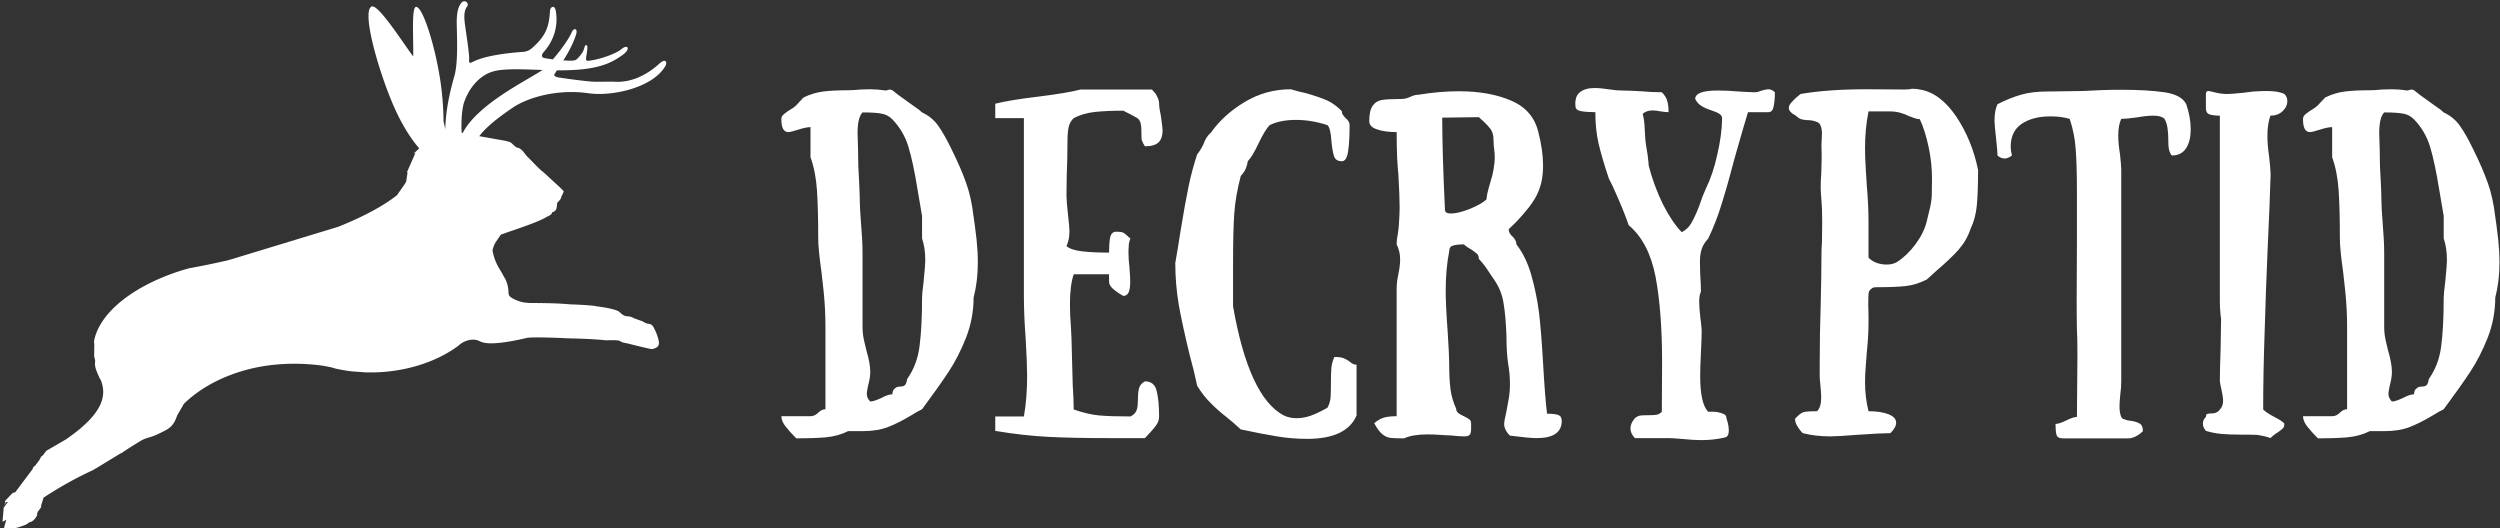 <svg data-v-423bf9ae="" xmlns="http://www.w3.org/2000/svg" viewBox="0 0 426 90" class="iconLeft"><rect x="0" y="0" width="426" height="90" fill="#333333" stroke="none"/><!----><!----><!----><g data-v-423bf9ae="" id="61604214-bbb8-474c-92fc-52c03f4779bb" fill="white" transform="matrix(4.243,0,0,4.243,131.702,3.373)"><path d="M0.34 15.92L1.51 15.92L1.51 15.92Q1.68 15.92 1.82 15.78L1.82 15.78L1.82 15.78Q1.96 15.64 2.11 15.64L2.11 15.64L2.11 12.35L2.11 12.35Q2.11 11.62 2.04 10.93L2.04 10.93L2.04 10.93Q1.96 10.25 1.95 10.12L1.95 10.12L1.95 10.12Q1.82 9.21 1.82 8.78L1.82 8.78L1.82 8.78Q1.82 7.59 1.77 6.85L1.77 6.85L1.77 6.85Q1.72 6.10 1.51 5.52L1.51 5.52L1.51 4.31L1.51 4.31Q1.33 4.31 0.99 4.42L0.99 4.42L0.99 4.42Q0.71 4.51 0.62 4.51L0.62 4.51L0.62 4.51Q0.34 4.51 0.34 4.00L0.34 4.00L0.34 4.00Q0.34 3.89 0.40 3.83L0.40 3.83L0.40 3.83Q0.46 3.77 0.60 3.67L0.60 3.67L0.60 3.67Q0.83 3.54 0.94 3.43L0.94 3.43L1.23 3.12L1.23 3.12Q1.62 2.93 2.02 2.88L2.02 2.88L2.02 2.88Q2.42 2.83 3.02 2.83L3.02 2.83L3.02 2.83Q3.23 2.83 3.51 2.80L3.51 2.80L3.91 2.79L3.91 2.79Q4.19 2.79 4.54 2.84L4.54 2.84L4.54 2.84Q4.56 2.83 4.64 2.81L4.64 2.81L4.64 2.81Q4.72 2.79 4.80 2.83L4.80 2.83L4.80 2.83Q4.96 2.97 5.40 3.28L5.40 3.28L5.40 3.28Q5.49 3.35 5.68 3.48L5.68 3.48L5.68 3.48Q5.88 3.61 5.99 3.72L5.99 3.72L5.99 3.72Q6.40 3.91 6.65 4.27L6.65 4.27L6.65 4.27Q6.90 4.63 7.18 5.21L7.18 5.21L7.18 5.21Q7.56 5.98 7.76 6.55L7.76 6.55L7.76 6.55Q7.97 7.13 8.06 7.91L8.06 7.91L8.11 8.26L8.11 8.26Q8.12 8.36 8.18 8.83L8.18 8.83L8.18 8.83Q8.23 9.31 8.23 9.76L8.23 9.76L8.23 9.76Q8.23 10.50 8.06 11.16L8.06 11.16L8.06 11.16Q8.06 11.98 7.76 12.76L7.76 12.76L7.76 12.76Q7.45 13.54 7.06 14.13L7.06 14.13L7.06 14.13Q6.68 14.71 5.99 15.64L5.99 15.64L5.99 15.64Q5.84 15.71 5.53 15.90L5.53 15.90L5.53 15.90Q5.03 16.20 4.61 16.36L4.61 16.36L4.61 16.36Q4.19 16.52 3.60 16.52L3.60 16.52L3.02 16.52L3.02 16.52Q2.63 16.72 2.11 16.77L2.11 16.77L2.11 16.77Q1.60 16.81 0.94 16.81L0.94 16.81L0.94 16.81Q0.66 16.53 0.50 16.32L0.50 16.32L0.50 16.32Q0.34 16.11 0.34 15.92L0.34 15.92ZM3.60 3.72L3.60 3.72Q3.40 3.92 3.40 4.56L3.40 4.56L3.42 5.21L3.42 5.21Q3.42 5.91 3.46 6.45L3.46 6.45L3.46 6.45Q3.49 7.04 3.49 7.29L3.49 7.29L3.49 7.29Q3.49 7.56 3.54 8.18L3.54 8.18L3.54 8.18Q3.60 8.88 3.60 9.38L3.60 9.38L3.60 12.35L3.60 12.35Q3.60 12.63 3.67 12.92L3.67 12.92L3.67 12.92Q3.74 13.20 3.75 13.26L3.75 13.26L3.75 13.26Q3.91 13.80 3.91 14.13L3.91 14.13L3.91 14.13Q3.91 14.39 3.82 14.70L3.82 14.70L3.82 14.70Q3.77 14.95 3.77 15.02L3.77 15.02L3.77 15.02Q3.77 15.19 3.91 15.33L3.91 15.33L3.91 15.33Q4.05 15.33 4.35 15.19L4.35 15.19L4.35 15.19Q4.63 15.04 4.80 15.04L4.80 15.04L4.80 15.04Q4.80 14.90 4.87 14.83L4.87 14.83L4.87 14.83Q4.94 14.76 5.01 14.74L5.01 14.74L5.01 14.74Q5.08 14.73 5.11 14.73L5.11 14.73L5.11 14.73Q5.29 14.73 5.34 14.62L5.34 14.62L5.34 14.62Q5.39 14.50 5.39 14.43L5.39 14.43L5.39 14.43Q5.80 13.85 5.89 13.10L5.89 13.10L5.89 13.10Q5.99 12.35 5.99 11.16L5.99 11.16L5.99 11.16Q5.99 10.99 6.05 10.54L6.05 10.54L6.05 10.54Q6.12 9.84 6.12 9.66L6.12 9.66L6.12 9.66Q6.12 9.16 5.99 8.78L5.99 8.78L5.99 7.88L5.99 7.88Q5.94 7.59 5.81 6.82L5.81 6.82L5.81 6.82Q5.63 5.71 5.44 5.09L5.44 5.09L5.44 5.09Q5.25 4.47 4.80 4.00L4.80 4.00L4.80 4.00Q4.61 3.81 4.37 3.77L4.37 3.77L4.37 3.77Q4.13 3.72 3.60 3.72L3.60 3.72ZM14.94 5.08L14.94 5.08Q14.87 4.98 14.81 4.82L14.81 4.82L14.81 4.82Q14.80 4.72 14.80 4.51L14.80 4.51L14.80 4.51Q14.80 4.28 14.77 4.16L14.77 4.16L14.77 4.16Q14.74 4.03 14.64 3.95L14.64 3.95L14.64 3.95Q14.36 3.79 14.07 3.65L14.07 3.65L14.07 3.65Q13.43 3.65 12.94 3.70L12.94 3.70L12.94 3.70Q12.46 3.75 12.08 3.95L12.08 3.95L12.08 3.95Q11.93 4.09 11.88 4.30L11.88 4.30L11.88 4.30Q11.83 4.52 11.83 4.90L11.83 4.90L11.83 4.90Q11.83 5.56 11.80 6.26L11.80 6.26L11.79 7.07L11.79 7.07Q11.79 7.28 11.86 7.91L11.86 7.91L11.86 7.91Q11.91 8.33 11.91 8.50L11.91 8.50L11.91 8.50Q11.91 8.83 11.79 9.09L11.79 9.09L11.79 9.09Q11.98 9.25 12.43 9.30L12.43 9.30L12.43 9.30Q12.87 9.35 13.50 9.35L13.50 9.35L13.50 9.35Q13.50 9.00 13.54 8.76L13.54 8.76L13.54 8.76Q13.59 8.51 13.79 8.51L13.79 8.51L13.79 8.51Q14 8.51 14.07 8.55L14.07 8.55L14.07 8.55Q14.14 8.58 14.36 8.79L14.36 8.79L14.36 8.79Q14.29 8.93 14.29 9.10L14.29 9.10L14.29 9.10Q14.28 9.17 14.28 9.34L14.28 9.34L14.28 9.34Q14.28 9.63 14.32 9.95L14.32 9.95L14.32 9.95Q14.35 10.35 14.35 10.51L14.35 10.51L14.35 10.51Q14.35 10.79 14.29 10.94L14.29 10.94L14.29 10.94Q14.22 11.09 14.07 11.09L14.07 11.09L14.07 11.09Q14.03 11.06 13.89 10.98L13.89 10.98L13.89 10.98Q13.75 10.89 13.62 10.77L13.62 10.77L13.62 10.77Q13.50 10.64 13.50 10.51L13.50 10.51L13.50 10.22L12.08 10.22L12.08 10.22Q11.93 10.67 11.93 11.41L11.93 11.41L11.93 11.41Q11.93 11.89 11.97 12.35L11.97 12.35L11.97 12.35Q12.00 12.91 12.00 13.12L12.00 13.12L12.00 13.12Q12.00 13.17 12.04 14.64L12.04 14.64L12.04 14.64Q12.08 15.26 12.08 15.65L12.08 15.65L12.08 15.65Q12.66 15.85 13.11 15.89L13.11 15.89L13.11 15.89Q13.57 15.93 14.36 15.93L14.36 15.93L14.36 15.93Q14.57 15.83 14.62 15.64L14.62 15.64L14.62 15.64Q14.66 15.51 14.66 15.23L14.66 15.23L14.66 15.23Q14.66 14.94 14.71 14.78L14.71 14.78L14.71 14.78Q14.76 14.62 14.94 14.52L14.94 14.52L14.94 14.52Q15.32 14.52 15.41 14.90L15.41 14.90L15.41 14.90Q15.51 15.29 15.51 15.93L15.51 15.93L15.51 15.93Q15.51 16.13 15.38 16.30L15.38 16.30L15.38 16.30Q15.25 16.48 14.94 16.80L14.94 16.80L13.50 16.80L13.50 16.80Q12.07 16.80 11.07 16.75L11.07 16.75L11.07 16.75Q10.07 16.70 8.93 16.51L8.93 16.51L8.93 15.93L10.08 15.93L10.08 15.93Q10.21 15.19 10.21 14.31L10.21 14.31L10.21 14.31Q10.21 13.82 10.15 12.78L10.15 12.78L10.15 12.78Q10.08 11.87 10.08 11.09L10.08 11.09L10.08 10.51L10.08 7.64L10.08 6.51L10.08 3.95L8.93 3.95L8.93 3.37L8.93 3.37Q9.52 3.22 10.70 3.08L10.70 3.08L10.70 3.08Q11.82 2.94 12.36 2.80L12.36 2.80L15.22 2.80L15.22 2.80Q15.25 2.83 15.32 2.91L15.32 2.91L15.32 2.91Q15.39 2.98 15.45 3.12L15.45 3.12L15.45 3.12Q15.51 3.25 15.51 3.37L15.51 3.37L15.51 3.37Q15.51 3.54 15.58 3.85L15.58 3.85L15.58 3.85Q15.65 4.34 15.65 4.44L15.65 4.44L15.65 4.44Q15.65 4.75 15.50 4.91L15.50 4.91L15.50 4.91Q15.34 5.08 14.94 5.08L14.94 5.08ZM22.85 3.67L22.85 3.67Q22.85 3.77 22.90 3.83L22.90 3.83L22.90 3.83Q22.95 3.89 23.00 3.95L23.00 3.95L23.00 3.95Q23.16 4.07 23.16 4.23L23.16 4.23L23.16 4.23Q23.16 4.89 23.10 5.29L23.10 5.29L23.10 5.29Q23.04 5.68 22.85 5.68L22.85 5.68L22.85 5.68Q22.61 5.68 22.54 5.49L22.54 5.49L22.54 5.49Q22.47 5.29 22.43 4.87L22.43 4.87L22.43 4.87Q22.40 4.35 22.27 4.23L22.27 4.23L22.27 4.23Q21.63 4.02 21 4.02L21 4.02L21 4.02Q20.38 4.02 19.95 4.23L19.95 4.23L19.95 4.23Q19.77 4.41 19.50 4.97L19.50 4.97L19.50 4.97Q19.25 5.50 19.07 5.68L19.07 5.68L19.07 5.68Q19.07 5.75 19.01 5.92L19.01 5.92L19.01 5.92Q18.96 6.09 18.79 6.27L18.79 6.27L18.79 6.27Q18.58 7.07 18.53 7.76L18.53 7.76L18.53 7.76Q18.48 8.46 18.48 9.77L18.48 9.77L18.48 11.51L18.48 11.51Q19.12 15.16 20.52 15.89L20.52 15.89L20.52 15.89Q20.75 16.00 21.03 16.00L21.03 16.00L21.03 16.00Q21.31 16.00 21.60 15.90L21.60 15.90L21.60 15.90Q21.90 15.79 22.27 15.58L22.27 15.58L22.27 15.58Q22.39 15.37 22.40 15.11L22.40 15.11L22.40 15.11Q22.41 14.94 22.41 14.56L22.41 14.56L22.41 14.56Q22.41 14.20 22.43 13.96L22.43 13.96L22.43 13.96Q22.46 13.73 22.55 13.54L22.55 13.54L22.55 13.54Q22.79 13.54 22.92 13.59L22.92 13.59L22.92 13.59Q23.04 13.64 23.17 13.73L23.17 13.73L23.17 13.73Q23.18 13.75 23.26 13.80L23.26 13.80L23.26 13.80Q23.34 13.85 23.44 13.85L23.44 13.85L23.44 15.89L23.44 15.89Q23.04 16.83 21.45 16.83L21.45 16.83L21.45 16.83Q20.85 16.83 20.24 16.73L20.24 16.73L20.24 16.73Q19.63 16.63 18.79 16.45L18.79 16.45L18.79 16.45Q18.44 16.13 18.26 15.99L18.26 15.99L18.26 15.99Q17.85 15.67 17.58 15.39L17.58 15.39L17.58 15.39Q17.30 15.12 17.04 14.70L17.04 14.70L17.04 14.70Q16.90 14.04 16.74 13.47L16.74 13.47L16.74 13.47Q16.45 12.28 16.30 11.45L16.30 11.45L16.30 11.45Q16.16 10.61 16.16 9.77L16.16 9.77L16.16 9.77Q16.24 9.32 16.38 8.43L16.38 8.43L16.38 8.43Q16.55 7.39 16.69 6.71L16.69 6.71L16.69 6.71Q16.83 6.03 17.04 5.40L17.04 5.40L17.04 5.40Q17.15 5.28 17.29 5.00L17.29 5.00L17.29 5.00Q17.39 4.70 17.60 4.52L17.60 4.52L17.60 4.52Q18.10 3.81 18.95 3.30L18.95 3.30L18.95 3.30Q19.80 2.79 20.80 2.79L20.80 2.79L20.80 2.79Q21.17 2.90 21.42 2.95L21.42 2.95L21.42 2.95Q21.97 3.11 22.26 3.24L22.26 3.24L22.26 3.24Q22.55 3.37 22.85 3.67L22.85 3.67ZM29.86 9.02L29.86 9.02Q30.25 9.52 30.46 10.26L30.46 10.26L30.46 10.26Q30.67 11.00 30.77 11.78L30.77 11.78L30.77 11.78Q30.86 12.56 30.93 13.78L30.93 13.78L30.93 13.78Q31.01 15.19 31.09 15.82L31.09 15.82L31.09 15.82Q31.40 15.82 31.54 15.87L31.54 15.87L31.54 15.87Q31.68 15.92 31.68 16.11L31.68 16.11L31.68 16.11Q31.68 16.80 30.67 16.80L30.67 16.80L30.67 16.80Q30.38 16.80 29.60 16.70L29.60 16.70L29.60 16.70Q29.41 16.52 29.37 16.30L29.37 16.30L29.37 16.21L29.37 16.21Q29.37 16.11 29.46 15.72L29.46 15.72L29.46 15.72Q29.50 15.51 29.55 15.23L29.55 15.23L29.55 15.23Q29.60 14.94 29.60 14.63L29.60 14.63L29.60 14.63Q29.60 14.20 29.53 13.83L29.53 13.83L29.53 13.83Q29.46 13.38 29.46 12.70L29.46 12.70L29.46 12.70Q29.43 11.87 29.34 11.36L29.34 11.36L29.34 11.36Q29.26 10.85 28.94 10.40L28.94 10.40L28.77 10.15L28.77 10.15Q28.57 9.83 28.35 9.60L28.35 9.60L28.35 9.60Q28.35 9.48 28.29 9.41L28.29 9.41L28.29 9.41Q28.22 9.34 28.07 9.24L28.07 9.24L28.07 9.24Q27.87 9.13 27.75 9.02L27.75 9.02L27.75 9.02Q27.45 9.02 27.31 9.07L27.31 9.07L27.31 9.07Q27.16 9.11 27.16 9.30L27.16 9.30L27.16 9.30Q27.02 10.01 27.02 10.88L27.02 10.88L27.02 10.88Q27.02 11.48 27.10 12.54L27.10 12.54L27.10 12.54Q27.16 13.47 27.16 13.80L27.16 13.80L27.16 13.80Q27.16 14.42 27.21 14.82L27.21 14.82L27.21 14.82Q27.26 15.22 27.44 15.62L27.44 15.62L27.44 15.62Q27.44 15.72 27.52 15.79L27.52 15.79L27.52 15.79Q27.59 15.85 27.75 15.92L27.75 15.92L27.75 15.92Q27.89 15.99 27.96 16.04L27.96 16.04L27.96 16.04Q28.04 16.10 28.04 16.20L28.04 16.20L28.04 16.20Q28.04 16.25 28.04 16.42L28.04 16.42L28.04 16.42Q28.04 16.59 27.99 16.66L27.99 16.66L27.99 16.66Q27.93 16.73 27.79 16.73L27.79 16.73L27.79 16.73Q27.54 16.73 27.20 16.69L27.20 16.69L27.20 16.69Q27.08 16.69 26.80 16.67L26.80 16.67L26.80 16.67Q26.52 16.65 26.31 16.65L26.31 16.65L26.31 16.65Q25.68 16.65 25.35 16.81L25.35 16.81L25.35 16.81Q24.98 16.81 24.79 16.79L24.79 16.79L24.79 16.79Q24.61 16.76 24.46 16.63L24.46 16.63L24.46 16.63Q24.30 16.49 24.15 16.20L24.15 16.20L24.15 16.20Q24.36 16.02 24.56 15.97L24.56 15.97L24.56 15.97Q24.75 15.92 25.05 15.92L25.05 15.92L25.05 10.81L25.05 10.81Q25.05 10.67 25.07 10.48L25.07 10.48L25.07 10.48Q25.10 10.29 25.12 10.21L25.12 10.21L25.12 10.21Q25.19 9.88 25.19 9.62L25.19 9.62L25.19 9.62Q25.19 9.30 25.05 9.02L25.05 9.02L25.05 9.02Q25.05 8.82 25.09 8.65L25.09 8.65L25.09 8.65Q25.14 8.29 25.14 8.23L25.14 8.23L25.14 8.23Q25.17 7.76 25.17 7.55L25.17 7.55L25.17 7.55Q25.17 7.11 25.12 6.22L25.12 6.22L25.12 6.22Q25.10 6.05 25.07 5.54L25.07 5.54L25.07 5.54Q25.05 5.03 25.05 4.51L25.05 4.51L25.05 4.51Q24.57 4.51 24.26 4.40L24.26 4.40L24.26 4.40Q23.95 4.30 23.95 4.07L23.95 4.07L23.95 4.07Q23.95 3.64 24.09 3.45L24.09 3.45L24.09 3.45Q24.22 3.26 24.46 3.22L24.46 3.22L24.46 3.22Q24.71 3.18 25.26 3.18L25.26 3.18L25.26 3.18Q25.41 3.18 25.61 3.09L25.61 3.09L25.61 3.09Q25.77 3.01 25.93 3.01L25.93 3.01L25.93 3.01Q26.77 2.87 27.55 2.87L27.55 2.87L27.55 2.87Q28.78 2.87 29.66 3.25L29.66 3.25L29.66 3.25Q30.53 3.63 30.74 4.51L30.74 4.51L30.74 4.51Q30.93 5.24 30.93 5.85L30.93 5.85L30.93 5.85Q30.93 6.47 30.74 6.90L30.74 6.90L30.74 6.90Q30.63 7.18 30.37 7.52L30.37 7.52L30.37 7.52Q30.11 7.85 29.86 8.11L29.86 8.11L29.55 8.41L29.55 8.41Q29.55 8.58 29.71 8.71L29.71 8.71L29.71 8.71Q29.86 8.86 29.86 9.02L29.86 9.02ZM26.88 3.93L26.88 3.93Q26.88 5.31 26.99 7.63L26.99 7.63L26.99 7.63Q26.99 7.78 27.23 7.78L27.23 7.78L27.23 7.78Q27.52 7.78 28 7.59L28 7.59L28 7.59Q28.48 7.39 28.66 7.21L28.66 7.21L28.66 7.21Q28.66 7.04 28.80 6.57L28.80 6.57L28.80 6.57Q28.91 6.22 28.94 6.02L28.94 6.02L28.94 6.02Q28.99 5.73 28.99 5.54L28.99 5.54L28.99 5.54Q28.99 5.40 28.97 5.22L28.97 5.22L28.97 5.22Q28.94 5.04 28.94 4.82L28.94 4.82L28.94 4.82Q28.94 4.56 28.83 4.40L28.83 4.40L28.83 4.40Q28.71 4.24 28.56 4.10L28.56 4.10L28.56 4.10Q28.41 3.96 28.35 3.91L28.35 3.91L26.88 3.93ZM40.24 2.91L40.24 2.91Q40.24 3.25 40.19 3.48L40.19 3.48L40.19 3.48Q40.15 3.71 39.98 3.71L39.98 3.71L39.16 3.71L39.16 3.71Q39.05 4.06 38.63 5.53L38.63 5.53L38.63 5.53Q38.35 6.61 38.11 7.37L38.11 7.37L38.11 7.37Q37.88 8.13 37.56 8.79L37.56 8.79L37.56 8.79Q37.37 8.99 37.30 9.21L37.30 9.21L37.30 9.21Q37.23 9.42 37.23 9.73L37.23 9.73L37.24 10.21L37.24 10.21Q37.27 10.63 37.27 10.92L37.27 10.92L37.27 10.92Q37.20 11.05 37.20 11.33L37.20 11.33L37.20 11.33Q37.20 11.55 37.25 12.00L37.25 12.00L37.25 12.00Q37.27 12.11 37.28 12.25L37.28 12.25L37.28 12.25Q37.30 12.39 37.30 12.53L37.30 12.53L37.30 12.53Q37.30 12.77 37.27 13.36L37.27 13.36L37.27 13.36Q37.24 13.97 37.24 14.31L37.24 14.31L37.24 14.31Q37.24 15.41 37.56 15.74L37.56 15.74L37.56 15.74Q37.62 15.74 37.79 15.74L37.79 15.74L37.79 15.74Q37.97 15.75 38.13 15.81L38.13 15.81L38.13 15.81Q38.29 15.86 38.29 15.97L38.29 15.97L38.29 15.97Q38.30 16.03 38.35 16.19L38.35 16.19L38.35 16.19Q38.39 16.35 38.39 16.49L38.39 16.49L38.39 16.49Q38.39 16.73 38.25 16.77L38.25 16.77L38.25 16.77Q37.80 16.88 37.28 16.88L37.28 16.88L37.28 16.88Q36.97 16.88 36.47 16.83L36.47 16.83L36.47 16.83Q36.11 16.80 35.97 16.80L35.97 16.80L34.62 16.80L34.62 16.80Q34.44 16.62 34.44 16.41L34.44 16.41L34.44 16.41Q34.44 16.20 34.62 16.00L34.62 16.00L34.62 16.00Q34.73 15.90 34.87 15.89L34.87 15.89L34.87 15.89Q34.97 15.88 35.17 15.88L35.17 15.88L35.17 15.88Q35.38 15.88 35.50 15.86L35.50 15.86L35.50 15.86Q35.62 15.83 35.70 15.74L35.70 15.74L35.71 13.73L35.71 13.73Q35.71 11.73 35.45 10.33L35.45 10.33L35.45 10.33Q35.18 8.93 34.37 8.25L34.37 8.25L34.37 8.25Q34.17 7.66 33.73 6.69L33.73 6.69L33.57 6.37L33.57 6.37Q33.29 5.53 33.16 4.97L33.16 4.97L33.16 4.97Q33.03 4.41 33.03 3.71L33.03 3.71L33.03 3.71Q32.69 3.71 32.46 3.67L32.46 3.67L32.46 3.67Q32.23 3.63 32.23 3.46L32.23 3.46L32.23 3.46Q32.20 3.07 32.41 2.91L32.41 2.91L32.41 2.91Q32.62 2.74 33.00 2.74L33.00 2.74L33.00 2.74Q33.24 2.74 33.63 2.80L33.63 2.80L33.63 2.80Q33.88 2.84 34.08 2.84L34.08 2.84L34.08 2.84Q34.34 2.84 34.87 2.87L34.87 2.87L34.87 2.87Q35.29 2.91 35.70 2.91L35.70 2.91L35.70 2.91Q35.88 3.09 35.92 3.27L35.92 3.27L35.92 3.27Q35.97 3.44 35.97 3.71L35.97 3.71L35.97 3.71Q35.85 3.71 35.66 3.68L35.66 3.68L35.66 3.68Q35.46 3.64 35.34 3.64L35.34 3.64L35.34 3.64Q35.07 3.64 34.93 3.78L34.93 3.78L34.93 3.78Q35 4.02 35.01 4.36L35.01 4.36L35.01 4.36Q35.03 4.70 35.04 4.84L35.04 4.84L35.04 4.84Q35.06 5.03 35.13 5.43L35.13 5.43L35.13 5.43Q35.14 5.52 35.15 5.62L35.15 5.62L35.15 5.62Q35.17 5.73 35.17 5.85L35.17 5.85L35.17 5.85Q35.38 6.66 35.74 7.40L35.74 7.40L35.74 7.40Q36.11 8.13 36.50 8.53L36.50 8.53L36.50 8.53Q36.75 8.40 36.88 8.17L36.88 8.17L36.88 8.17Q37.02 7.94 37.20 7.48L37.20 7.48L37.20 7.48Q37.32 7.11 37.46 6.80L37.46 6.80L37.46 6.80Q37.76 6.19 37.93 5.40L37.93 5.40L37.93 5.40Q38.11 4.62 38.12 3.98L38.12 3.98L38.12 3.98Q38.12 3.85 38.03 3.79L38.03 3.79L38.03 3.79Q37.94 3.72 37.70 3.64L37.70 3.64L37.70 3.64Q37.45 3.56 37.29 3.46L37.29 3.46L37.29 3.46Q37.13 3.36 37.04 3.18L37.04 3.18L37.04 3.18Q37.04 2.84 37.94 2.84L37.94 2.84L37.94 2.84Q38.36 2.84 38.78 2.88L38.78 2.88L38.78 2.88Q39.26 2.91 39.44 2.91L39.44 2.91L39.44 2.91Q39.55 2.91 39.72 2.84L39.72 2.84L39.72 2.84Q39.89 2.79 39.98 2.79L39.98 2.79L39.98 2.79Q40.12 2.79 40.24 2.91L40.24 2.91ZM44.00 15.72L44.00 15.72Q44.49 15.72 44.80 15.84L44.80 15.84L44.80 15.84Q45.11 15.96 45.11 16.18L45.11 16.18L45.11 16.18Q45.11 16.37 44.88 16.60L44.88 16.60L44.88 16.60Q44.52 16.60 43.50 16.67L43.50 16.67L43.50 16.67Q42.77 16.73 42.46 16.73L42.46 16.73L42.46 16.73Q41.86 16.73 41.36 16.60L41.36 16.60L41.36 16.60Q41.33 16.58 41.26 16.49L41.26 16.49L41.26 16.49Q41.19 16.41 41.12 16.28L41.12 16.28L41.12 16.28Q41.05 16.16 41.05 16.02L41.05 16.02L41.05 16.02Q41.27 15.79 41.38 15.76L41.38 15.76L41.38 15.76Q41.50 15.72 41.93 15.72L41.93 15.72L41.93 15.72Q42.10 15.57 42.10 15.16L42.10 15.16L42.10 15.16Q42.10 15.01 42.07 14.70L42.07 14.70L42.07 14.70Q42.04 14.42 42.04 14.31L42.04 14.31L42.04 13.87L42.04 13.87Q42.04 12.56 42.08 11.45L42.08 11.45L42.08 11.45Q42.11 10.14 42.11 9.51L42.11 9.51L42.11 9.51Q42.11 9.14 42.13 8.95L42.13 8.95L42.14 8.12L42.14 8.12Q42.14 7.56 42.11 7.25L42.11 7.25L42.11 7.25Q42.08 6.89 42.08 6.78L42.08 6.78L42.08 6.72L42.08 6.72Q42.08 6.43 42.10 6.24L42.10 6.24L42.10 6.24Q42.13 5.61 42.11 5.03L42.11 5.03L42.13 4.58L42.13 4.58Q42.13 4.38 42.08 4.26L42.08 4.26L42.08 4.26Q42.04 4.14 41.92 4.10L41.92 4.10L41.92 4.10Q41.76 4.03 41.54 4.03L41.54 4.03L41.54 4.03Q41.38 4.02 41.29 3.99L41.29 3.99L41.29 3.99Q41.20 3.96 41.08 3.85L41.08 3.85L41.08 3.85Q40.80 3.70 40.80 3.54L40.80 3.54L40.80 3.54Q40.80 3.44 40.88 3.35L40.88 3.35L40.88 3.35Q40.96 3.25 41.08 3.14L41.08 3.14L41.08 3.14Q41.20 3.04 41.27 2.98L41.27 2.98L41.27 2.98Q42.35 2.79 43.95 2.79L43.95 2.79L45.46 2.80L45.46 2.80Q45.57 2.80 45.65 2.79L45.65 2.79L45.65 2.79Q45.72 2.77 45.78 2.77L45.78 2.77L45.78 2.77Q45.92 2.77 46.06 2.80L46.06 2.80L46.06 2.80Q46.87 2.93 47.52 3.88L47.52 3.88L47.52 3.88Q48.16 4.84 48.40 6.03L48.40 6.03L48.40 6.03Q48.40 6.92 48.35 7.45L48.35 7.45L48.35 7.45Q48.30 7.98 48.10 8.39L48.10 8.39L48.10 8.39Q47.95 8.85 47.62 9.23L47.62 9.23L47.62 9.23Q47.29 9.60 46.76 10.05L46.76 10.05L46.76 10.05Q46.34 10.43 46.34 10.43L46.34 10.43L46.34 10.43Q45.93 10.64 45.52 10.69L45.52 10.69L45.52 10.69Q45.11 10.74 44.30 10.74L44.30 10.74L44.30 10.74Q44.27 10.74 44.20 10.75L44.20 10.75L44.20 10.75Q44.14 10.77 44.07 10.84L44.07 10.84L44.07 10.84Q44.00 10.91 44.00 11.03L44.00 11.03L44.00 11.03Q43.99 11.16 43.99 11.44L43.99 11.44L43.99 11.44Q44.00 11.72 44.00 11.87L44.00 11.87L44.00 12.19L44.00 12.19Q44.00 12.71 43.93 13.37L43.93 13.37L43.93 13.37Q43.92 13.52 43.89 13.89L43.89 13.89L43.89 13.89Q43.86 14.25 43.86 14.55L43.86 14.55L43.86 14.55Q43.86 15.16 44.00 15.72L44.00 15.72ZM44.00 8.09L44.00 9.55L44.00 9.55Q44.13 9.69 44.32 9.76L44.32 9.76L44.32 9.76Q44.52 9.83 44.73 9.83L44.73 9.83L44.73 9.83Q44.97 9.83 45.14 9.73L45.14 9.73L45.14 9.73Q45.56 9.46 45.89 9.01L45.89 9.01L45.89 9.01Q46.23 8.55 46.34 8.09L46.34 8.09L46.34 8.09Q46.37 7.95 46.44 7.67L46.44 7.67L46.44 7.67Q46.52 7.38 46.54 7.09L46.54 7.09L46.54 7.09Q46.55 6.80 46.55 6.38L46.55 6.38L46.55 6.38Q46.55 5.74 46.41 5.09L46.41 5.09L46.41 5.09Q46.27 4.44 46.06 3.99L46.06 3.99L46.06 3.99Q45.95 3.99 45.82 3.94L45.82 3.94L45.82 3.94Q45.70 3.89 45.65 3.88L45.65 3.88L45.65 3.88Q45.26 3.68 44.88 3.68L44.88 3.68L44.00 3.68L44.00 3.68Q43.86 4.38 43.86 5.15L43.86 5.15L43.86 5.15Q43.86 5.53 43.89 5.99L43.89 5.99L43.89 5.99Q43.92 6.45 43.93 6.64L43.93 6.64L43.93 6.64Q44.00 7.45 44.00 8.09L44.00 8.09ZM56.18 5.45L56.18 5.45Q56.11 5.38 56.06 5.18L56.06 5.18L56.06 5.18Q56.04 5.07 56.04 4.83L56.04 4.83L56.04 4.83Q56.04 4.56 56.01 4.37L56.01 4.37L56.01 4.37Q55.99 4.17 55.89 3.98L55.89 3.98L55.89 3.98Q55.76 3.85 55.44 3.85L55.44 3.85L55.44 3.85Q55.16 3.85 54.78 3.92L54.78 3.92L54.78 3.92Q54.33 3.98 54.15 3.98L54.15 3.98L54.15 3.98Q54.03 4.23 54.03 4.65L54.03 4.65L54.03 4.65Q54.03 4.98 54.10 5.40L54.10 5.40L54.10 5.40Q54.15 5.85 54.15 6.03L54.15 6.03L54.15 11.55L54.15 13.90L54.15 14.49L54.15 14.49Q54.15 14.80 54.11 15.06L54.11 15.06L54.11 15.06Q54.08 15.37 54.08 15.53L54.08 15.53L54.08 15.53Q54.08 15.79 54.15 15.95L54.15 15.95L54.15 15.95Q54.18 16.02 54.26 16.04L54.26 16.04L54.26 16.04Q54.35 16.07 54.41 16.09L54.41 16.09L54.41 16.09Q54.47 16.10 54.50 16.10L54.50 16.10L54.50 16.10Q54.74 16.13 54.88 16.21L54.88 16.21L54.88 16.21Q55.02 16.28 55.02 16.52L55.02 16.52L55.02 16.52Q54.99 16.55 54.91 16.62L54.91 16.62L54.91 16.62Q54.82 16.69 54.69 16.75L54.69 16.75L54.69 16.75Q54.56 16.81 54.43 16.81L54.43 16.81L51.80 16.81L51.80 16.81Q51.60 16.81 51.55 16.67L51.55 16.67L51.55 16.67Q51.51 16.52 51.51 16.23L51.51 16.23L51.51 16.23Q51.66 16.23 51.94 16.09L51.94 16.09L51.94 16.09Q52.22 15.95 52.37 15.95L52.37 15.95L52.39 13.50L52.39 13.50Q52.39 12.74 52.37 12.43L52.37 12.43L52.37 12.43Q52.36 12.03 52.36 11.26L52.36 11.26L52.37 8.95L52.37 7.49L52.37 6.90L52.37 6.90Q52.37 5.81 52.32 5.19L52.32 5.19L52.32 5.19Q52.28 4.58 52.08 3.98L52.08 3.98L52.08 3.98Q51.74 3.88 51.35 3.88L51.35 3.88L51.28 3.88L51.28 3.88Q50.60 3.88 50.15 4.18L50.15 4.18L50.15 4.18Q49.71 4.48 49.71 5.10L49.71 5.10L49.71 5.10Q49.71 5.25 49.76 5.45L49.76 5.45L49.76 5.45Q49.74 5.47 49.65 5.52L49.65 5.52L49.65 5.52Q49.56 5.57 49.46 5.57L49.46 5.57L49.46 5.57Q49.31 5.57 49.18 5.45L49.18 5.45L49.18 5.45Q49.18 5.28 49.13 4.83L49.13 4.83L49.13 4.83Q49.06 4.20 49.06 4.06L49.06 4.06L49.06 4.06Q49.06 3.64 49.18 3.39L49.18 3.39L49.18 3.39Q49.67 3.14 50.12 3.01L50.12 3.01L50.12 3.01Q50.57 2.88 51.17 2.88L51.17 2.88L51.17 2.88Q51.60 2.88 52.61 2.86L52.61 2.86L52.61 2.86Q53.41 2.81 54.15 2.81L54.15 2.81L54.15 2.81Q55.19 2.81 55.88 2.91L55.88 2.91L55.88 2.91Q56.57 3.01 56.76 3.39L56.76 3.39L56.76 3.39Q56.94 3.91 56.94 4.40L56.94 4.40L56.94 4.40Q56.94 4.86 56.76 5.15L56.76 5.15L56.76 5.15Q56.57 5.45 56.18 5.45L56.18 5.45ZM60.14 3.85L60.14 3.85Q60.02 4.19 60.02 4.66L60.02 4.66L60.02 4.66Q60.02 5.04 60.09 5.50L60.09 5.50L60.09 5.50Q60.10 5.60 60.13 5.90L60.13 5.90L60.13 5.90Q60.16 6.20 60.14 6.44L60.14 6.44L60.14 6.44Q60.12 7.29 60.03 9.17L60.03 9.17L60.03 9.17Q59.96 10.77 59.91 12.49L59.91 12.49L59.91 12.49Q59.85 14.21 59.85 15.65L59.85 15.65L59.85 15.65Q59.99 15.79 60.30 15.95L60.30 15.95L60.30 15.95Q60.58 16.09 60.70 16.21L60.70 16.21L60.70 16.21Q60.70 16.34 60.65 16.40L60.65 16.40L60.65 16.40Q60.59 16.46 60.45 16.56L60.45 16.56L60.45 16.56Q60.28 16.66 60.14 16.80L60.14 16.80L60.14 16.80Q59.99 16.73 59.61 16.67L59.61 16.67L59.61 16.67Q59.42 16.66 58.95 16.66L58.95 16.66L58.95 16.66Q58.48 16.66 58.16 16.63L58.16 16.63L58.16 16.63Q57.85 16.60 57.55 16.51L57.55 16.51L57.55 16.51Q57.53 16.49 57.48 16.41L57.48 16.41L57.48 16.41Q57.43 16.32 57.43 16.21L57.43 16.21L57.43 16.21Q57.43 16.06 57.55 15.95L57.55 15.95L57.55 15.95Q57.55 15.85 57.60 15.83L57.60 15.83L57.60 15.83Q57.64 15.81 57.74 15.81L57.74 15.81L57.74 15.81Q57.86 15.81 57.92 15.79L57.92 15.79L57.92 15.79Q58.06 15.74 58.11 15.65L58.11 15.65L58.11 15.65Q58.24 15.53 58.24 15.29L58.24 15.29L58.24 15.29Q58.24 15.18 58.21 15.03L58.21 15.03L58.21 15.03Q58.18 14.88 58.17 14.83L58.17 14.83L58.17 14.83Q58.11 14.57 58.11 14.50L58.11 14.50L58.11 14.50Q58.11 14.07 58.14 13.23L58.14 13.23L58.16 12.00L58.16 12.00Q58.14 11.93 58.13 11.74L58.13 11.74L58.13 11.74Q58.11 11.55 58.11 11.33L58.11 11.33L58.11 8.74L58.11 3.85L58.11 3.85Q57.85 3.85 57.70 3.80L57.70 3.80L57.70 3.80Q57.55 3.75 57.55 3.56L57.55 3.56L57.55 2.98L57.55 2.98Q57.55 2.86 57.65 2.86L57.65 2.86L57.65 2.86Q57.69 2.86 57.93 2.92L57.93 2.92L57.93 2.92Q58.17 2.98 58.41 2.98L58.41 2.98L58.41 2.98Q58.56 2.98 59.07 2.93L59.07 2.93L59.07 2.93Q59.18 2.91 59.47 2.88L59.47 2.88L59.47 2.88Q59.77 2.86 59.99 2.86L59.99 2.86L59.99 2.86Q60.47 2.86 60.70 2.98L60.70 2.98L60.70 2.98Q60.82 3.09 60.82 3.26L60.82 3.26L60.82 3.26Q60.82 3.49 60.63 3.67L60.63 3.67L60.63 3.67Q60.44 3.85 60.14 3.85L60.14 3.85ZM61.45 15.92L62.62 15.92L62.62 15.92Q62.79 15.92 62.93 15.78L62.93 15.78L62.93 15.78Q63.07 15.64 63.22 15.64L63.22 15.64L63.22 12.35L63.22 12.35Q63.22 11.62 63.15 10.93L63.15 10.93L63.15 10.93Q63.07 10.25 63.06 10.12L63.06 10.12L63.06 10.12Q62.93 9.21 62.93 8.78L62.93 8.78L62.93 8.78Q62.93 7.59 62.88 6.85L62.88 6.85L62.88 6.85Q62.83 6.10 62.62 5.52L62.62 5.52L62.62 4.31L62.62 4.31Q62.44 4.31 62.10 4.42L62.10 4.42L62.10 4.42Q61.82 4.51 61.73 4.51L61.73 4.51L61.73 4.51Q61.45 4.51 61.45 4.00L61.45 4.00L61.45 4.00Q61.45 3.89 61.51 3.83L61.51 3.83L61.51 3.83Q61.57 3.77 61.71 3.67L61.71 3.67L61.71 3.67Q61.94 3.54 62.05 3.43L62.05 3.43L62.34 3.12L62.34 3.12Q62.73 2.93 63.13 2.88L63.13 2.88L63.13 2.88Q63.53 2.83 64.13 2.83L64.13 2.83L64.13 2.83Q64.34 2.83 64.62 2.80L64.62 2.80L65.02 2.79L65.02 2.79Q65.30 2.79 65.65 2.84L65.65 2.84L65.65 2.84Q65.67 2.83 65.75 2.81L65.75 2.81L65.75 2.81Q65.83 2.79 65.91 2.83L65.91 2.83L65.91 2.83Q66.07 2.97 66.51 3.28L66.51 3.28L66.51 3.28Q66.60 3.35 66.79 3.48L66.79 3.48L66.79 3.48Q66.99 3.61 67.10 3.72L67.10 3.72L67.10 3.72Q67.51 3.91 67.76 4.27L67.76 4.27L67.76 4.27Q68.01 4.63 68.29 5.21L68.29 5.21L68.29 5.21Q68.67 5.98 68.87 6.55L68.87 6.55L68.87 6.55Q69.08 7.13 69.17 7.91L69.17 7.91L69.22 8.26L69.22 8.26Q69.23 8.36 69.29 8.83L69.29 8.83L69.29 8.83Q69.34 9.31 69.34 9.76L69.34 9.76L69.34 9.76Q69.34 10.50 69.17 11.16L69.17 11.16L69.17 11.16Q69.17 11.98 68.87 12.76L68.87 12.76L68.87 12.76Q68.56 13.54 68.17 14.13L68.17 14.13L68.17 14.13Q67.79 14.71 67.10 15.64L67.10 15.64L67.10 15.64Q66.95 15.71 66.64 15.90L66.64 15.90L66.64 15.90Q66.14 16.20 65.72 16.36L65.72 16.36L65.72 16.36Q65.30 16.52 64.71 16.52L64.71 16.52L64.13 16.52L64.13 16.52Q63.74 16.72 63.22 16.77L63.22 16.77L63.22 16.77Q62.71 16.81 62.05 16.81L62.05 16.81L62.05 16.81Q61.77 16.53 61.61 16.32L61.61 16.32L61.61 16.32Q61.45 16.11 61.45 15.92L61.45 15.92ZM64.71 3.72L64.71 3.72Q64.51 3.92 64.51 4.56L64.51 4.56L64.53 5.21L64.53 5.21Q64.53 5.91 64.57 6.45L64.57 6.45L64.57 6.45Q64.60 7.04 64.60 7.29L64.60 7.29L64.60 7.29Q64.60 7.56 64.65 8.18L64.65 8.18L64.65 8.18Q64.71 8.88 64.71 9.38L64.71 9.38L64.71 12.35L64.71 12.35Q64.71 12.63 64.78 12.92L64.78 12.92L64.78 12.92Q64.85 13.20 64.86 13.26L64.86 13.26L64.86 13.26Q65.02 13.80 65.02 14.13L65.02 14.13L65.02 14.13Q65.02 14.39 64.93 14.70L64.93 14.70L64.93 14.70Q64.88 14.95 64.88 15.02L64.88 15.02L64.88 15.02Q64.88 15.19 65.02 15.33L65.02 15.33L65.02 15.33Q65.16 15.33 65.46 15.19L65.46 15.19L65.46 15.19Q65.74 15.04 65.91 15.04L65.91 15.04L65.91 15.04Q65.91 14.90 65.98 14.83L65.98 14.83L65.98 14.83Q66.05 14.76 66.12 14.74L66.12 14.74L66.12 14.74Q66.19 14.73 66.22 14.73L66.22 14.73L66.22 14.73Q66.40 14.73 66.45 14.62L66.45 14.62L66.45 14.62Q66.50 14.50 66.50 14.43L66.50 14.43L66.50 14.43Q66.91 13.85 67.00 13.10L67.00 13.10L67.00 13.10Q67.10 12.35 67.10 11.16L67.10 11.16L67.10 11.16Q67.10 10.99 67.16 10.54L67.16 10.54L67.16 10.54Q67.23 9.84 67.23 9.66L67.23 9.66L67.23 9.66Q67.23 9.16 67.10 8.78L67.10 8.78L67.10 7.88L67.10 7.88Q67.05 7.59 66.92 6.82L66.92 6.82L66.92 6.82Q66.74 5.71 66.55 5.09L66.55 5.09L66.55 5.09Q66.36 4.47 65.91 4.00L65.91 4.00L65.91 4.00Q65.72 3.81 65.48 3.77L65.48 3.77L65.48 3.77Q65.24 3.72 64.71 3.72L64.71 3.72Z"></path></g><!----><g data-v-423bf9ae="" id="6c0bfc68-8418-40e7-bb45-25382a463981" transform="matrix(1.131,0,0,1.131,0.428,-11.345)" stroke="none" fill="white"><path d="M99.012 19.576c-1.858 1.701-4.276 2.984-6.978 2.758l-2.878.015c-1.124-.059-3.511-.364-5.395-.651-.597-.09-.678-.371-.631-.443.264-.425.345-.543.416-.632a36.77 36.77 0 0 0 2.829-.07c2.22-.146 4.309-.554 5.956-1.537-.006.006-.01.015-.013.021.09-.059.191-.118.298-.187.425-.265.936-.599 1.209-.871.77-.772.248-1.254-.578-.544-.716.619-3.014 1.504-4.82 1.738-.379.051-.535.015-.512-.347.031-.366.244-1.398.196-1.754-.044-.357-.334-.314-.429.079-.152.626-.36.932-.943 1.588-.293.326-.443.424-1.132.434-.281.004-.678-.015-1.112-.047.908-1.406 1.547-2.743 1.909-3.848.323-1.004-.339-1.121-.655-.36-.352.826-1.513 2.558-2.831 4.054-.5-.06-.959-.127-1.265-.192-.57-.119-.414-.576-.09-.938 1.568-1.775 2.159-3.961 1.805-6.108-.18-1.106-.852-.628-.884-.091-.137 2.483-.653 3.731-2.447 5.401-.39.363-.801.751-1.668.81-2.326.157-5.712.568-7.515 1.497-.46.241-.619.173-.554-.32.09-.654-.53-4.489-.657-5.549-.127-1.06-.081-1.889.335-2.45.422-.565-.41-1.16-.874-.542-.464.622-.599 1.281-.666 2.409-.064 1.13.322 6.18-.347 8.539-.712 2.508-1.315 5.196-1.386 8.09-.072-.38-.154-.775-.256-1.185a46.158 46.158 0 0 0-.289-4.668c-.616-5.539-2.764-12.729-3.867-12.605-.7.077-.358 4.729-.414 7.475-1.561-2.096-5.298-7.962-6.265-7.531-1.594.709 1.159 10.136 3.425 15.229 1.132 2.542 2.479 4.7 3.742 6.135-.26.259-.526.513-.801.757.017.015.04.032.054.046l.192-.135-1.294 2.927.086.025a4.363 4.363 0 0 1-.07.527c-.065.346-.058.504-.113.797a4.71 4.71 0 0 0-.073.162c-.01.106-.961 1.41-1.318 1.95-2.144 1.697-5.195 3.274-8.674 4.691l-.003-.003-.231.09-16.096 4.896c-.097.02-.199.047-.297.068.037-.005.071-.007.106-.012l-.254.077a125.34 125.34 0 0 1-5.907 1.213c-.429.123-.86.244-1.281.379-7.395 2.375-12.299 6.503-13.022 10.639.003.127.016.25.041.362l-.015 1.878c.024.117.049.236.082.354l.062.218-.002.243c-.137.833.339 1.666.744 2.622l.064.032.064.172-.027-.09c.772 1.996.88 4.726-5.098 8.867l-.072.06-3.021 1.753-.536.714c-.341.139-.328.418-.568.754l-.583.779c-.012.009-.031.014-.045.025-.02.014-.032.029-.051.042-.049.036-.098.072-.134.111-.016.018-.026.038-.039.061-.026.034-.054.067-.069.105-.012.02-.013.046-.019.068-.012.034-.024.067-.027.103l-2.634 3.507a.858.858 0 0 0-.221.04.482.482 0 0 0-.19.099c-.356.341-.679.706-1.094 1.148-.136 1.371.02.135.131.166a.438.438 0 0 0 .171.005.772.772 0 0 0 .131-.028l-.65.866L0 88.656c.074-.062.295-.17.58-.297-.226.703-.432 1.344-.26 1.347.355.009.73.113 1.057.038.71-.166 1.421-.371 2.083-.648.22-.092.408-.238.593-.392.411-.049.786-.324 1.188-1.098.033-.036 0-.086-.072-.148a.381.381 0 0 1 .044-.139c.03.02.062.04.085.06a10.567 10.567 0 0 1-.02-.168l-.001-.002c.226-.366.714-.867.517-.955.123-.362.25-.767.381-1.237a55.232 55.232 0 0 1 7.412-4.134c.024.011 4.194-2.54 4.198-2.542l.129-.038a52.429 52.429 0 0 1 2.976-1.887c.644-.408 1.44-.474 2.33-.891a66.37 66.37 0 0 0 1.168-.567l.065-.037a3.99 3.99 0 0 0 .789-.514l.073-.067c.521-.475.764-1.033 1.001-1.724l.82-1.408c.046-.119.129-.246.231-.377a17.503 17.503 0 0 1 1.61-1.377c1.894-1.432 4.225-2.626 6.904-3.452 3.972-1.232 8.294-1.423 12.328-.881 1.955.35 1.358.305 2.067.462.762.169 1.542.303 2.341.397l2.056.15c2.877.09 5.869-.313 8.698-1.277 2.005-.685 3.75-1.594 5.207-2.655.287-.24.672-.578 1.256-.796.81-.298 1.426-.205 1.821-.072.531.206 1.268 1.027 7.274-.37.27-.095 1.45-.107 2.877-.079.938.017 1.982.054 2.944.094l-.002.015.743.017c.193.01.385.018.563.028v-.015c.962.029 1.938.071 2.767.111v.005c1.109.071 1.909.134 1.959.159.541-.006 1.091-.01 1.639-.015.009.024.108.032.208.026.015.015.031.021.042.006.083.013.168.023.25.038l.02.004c.113.124.279.141.504.272.26.048.491.108.683.134 1.224.321 3.493.855 3.604.855.207 0 .286.023.411-.069.988-.272.828-.961.535-1.868a6.023 6.023 0 0 0-.398-.962c-.208-.393-.304-.852-1.026-.911-.348-.029-.647-.3-.988-.422a74.12 74.12 0 0 0-1.068-.376c-.281-.158-.352-.18-.429-.206-.799-.271-.857.139-1.79-.742-.407-.385-1.899-.682-3.717-.912l.001-.026a46.253 46.253 0 0 0-3.641-.228 47.779 47.779 0 0 0-3.805-.185c-.006-.017-.169-.018-.187-.014-.148.04-.373-.019-.472-.013-.377.029-.494.003-.834.005-.035 0-.068-.002-.104-.003-.383-.009-.811.026-1.15-.035-.622-.029-1.109-.165-1.671-.404-.639-.274-1.155-.555-1.142-.985-.004-.015-.012-.033-.015-.05a.456.456 0 0 1-.008-.142 4.783 4.783 0 0 0-.491-2.019c-.044-.08-.087-.142-.124-.2a33.876 33.876 0 0 0-.43-.775 6.533 6.533 0 0 1-.129-.217c0-.038-.002-.074.014-.107l-.019.102c-.466-.764-.948-1.631-1.219-3.02-.031-.164.148-.685.353-1.123.31-.473.631-.967.92-1.355l.135-.026c2.118-.772 4.673-1.544 6.468-2.45.56-.379.352-.1 1.006-.603.07-.057.024-.236.087-.252.806-.208.679-.839.777-1.45.206-.192.371-.381.504-.561-.001.007-.004.013.012.015 0-.013.009-.029.01-.043.062-.408.4-.801.437-1.147l.009-.015c-.108-.099-.327-.318-.611-.598l-1.554-1.426c-.375-.36-.72-.68-.926-.845l-.166-.151c.017.026.065.09.046.072-.937-.829-1.563-1.557-2.262-2.235-.514-.498-.74-1.232-1.629-1.398-.106-.02-.202-.151-.302-.23-.262-.206-.5-.525-.785-.602-.185-.048-.371-.102-.554-.153l-3.984-.706c1.275-1.685 3.551-3.269 4.949-4.232 2.505-1.729 7.073-2.883 11.523-2.234 3.466.502 9.653-.783 11.577-4.114.319-.559.024-1.202-.862-.393zm-18.764 1.689c-2.302 1.365-5.981 3.392-8.575 5.85-.975.922-1.798 1.908-2.335 2.942l-.161-.03c-.1-1.838.062-3.688.379-4.612.576-1.67 1.78-3.503 3.692-4.381a5.793 5.793 0 0 1 1.384-.396.3.3 0 0 0 .043-.01c1.783-.257 4.09-.144 6.52-.06h-.004c-.021.02-.008.011.004 0h.005l.185.005-1.137.692z"></path></g><!----></svg>